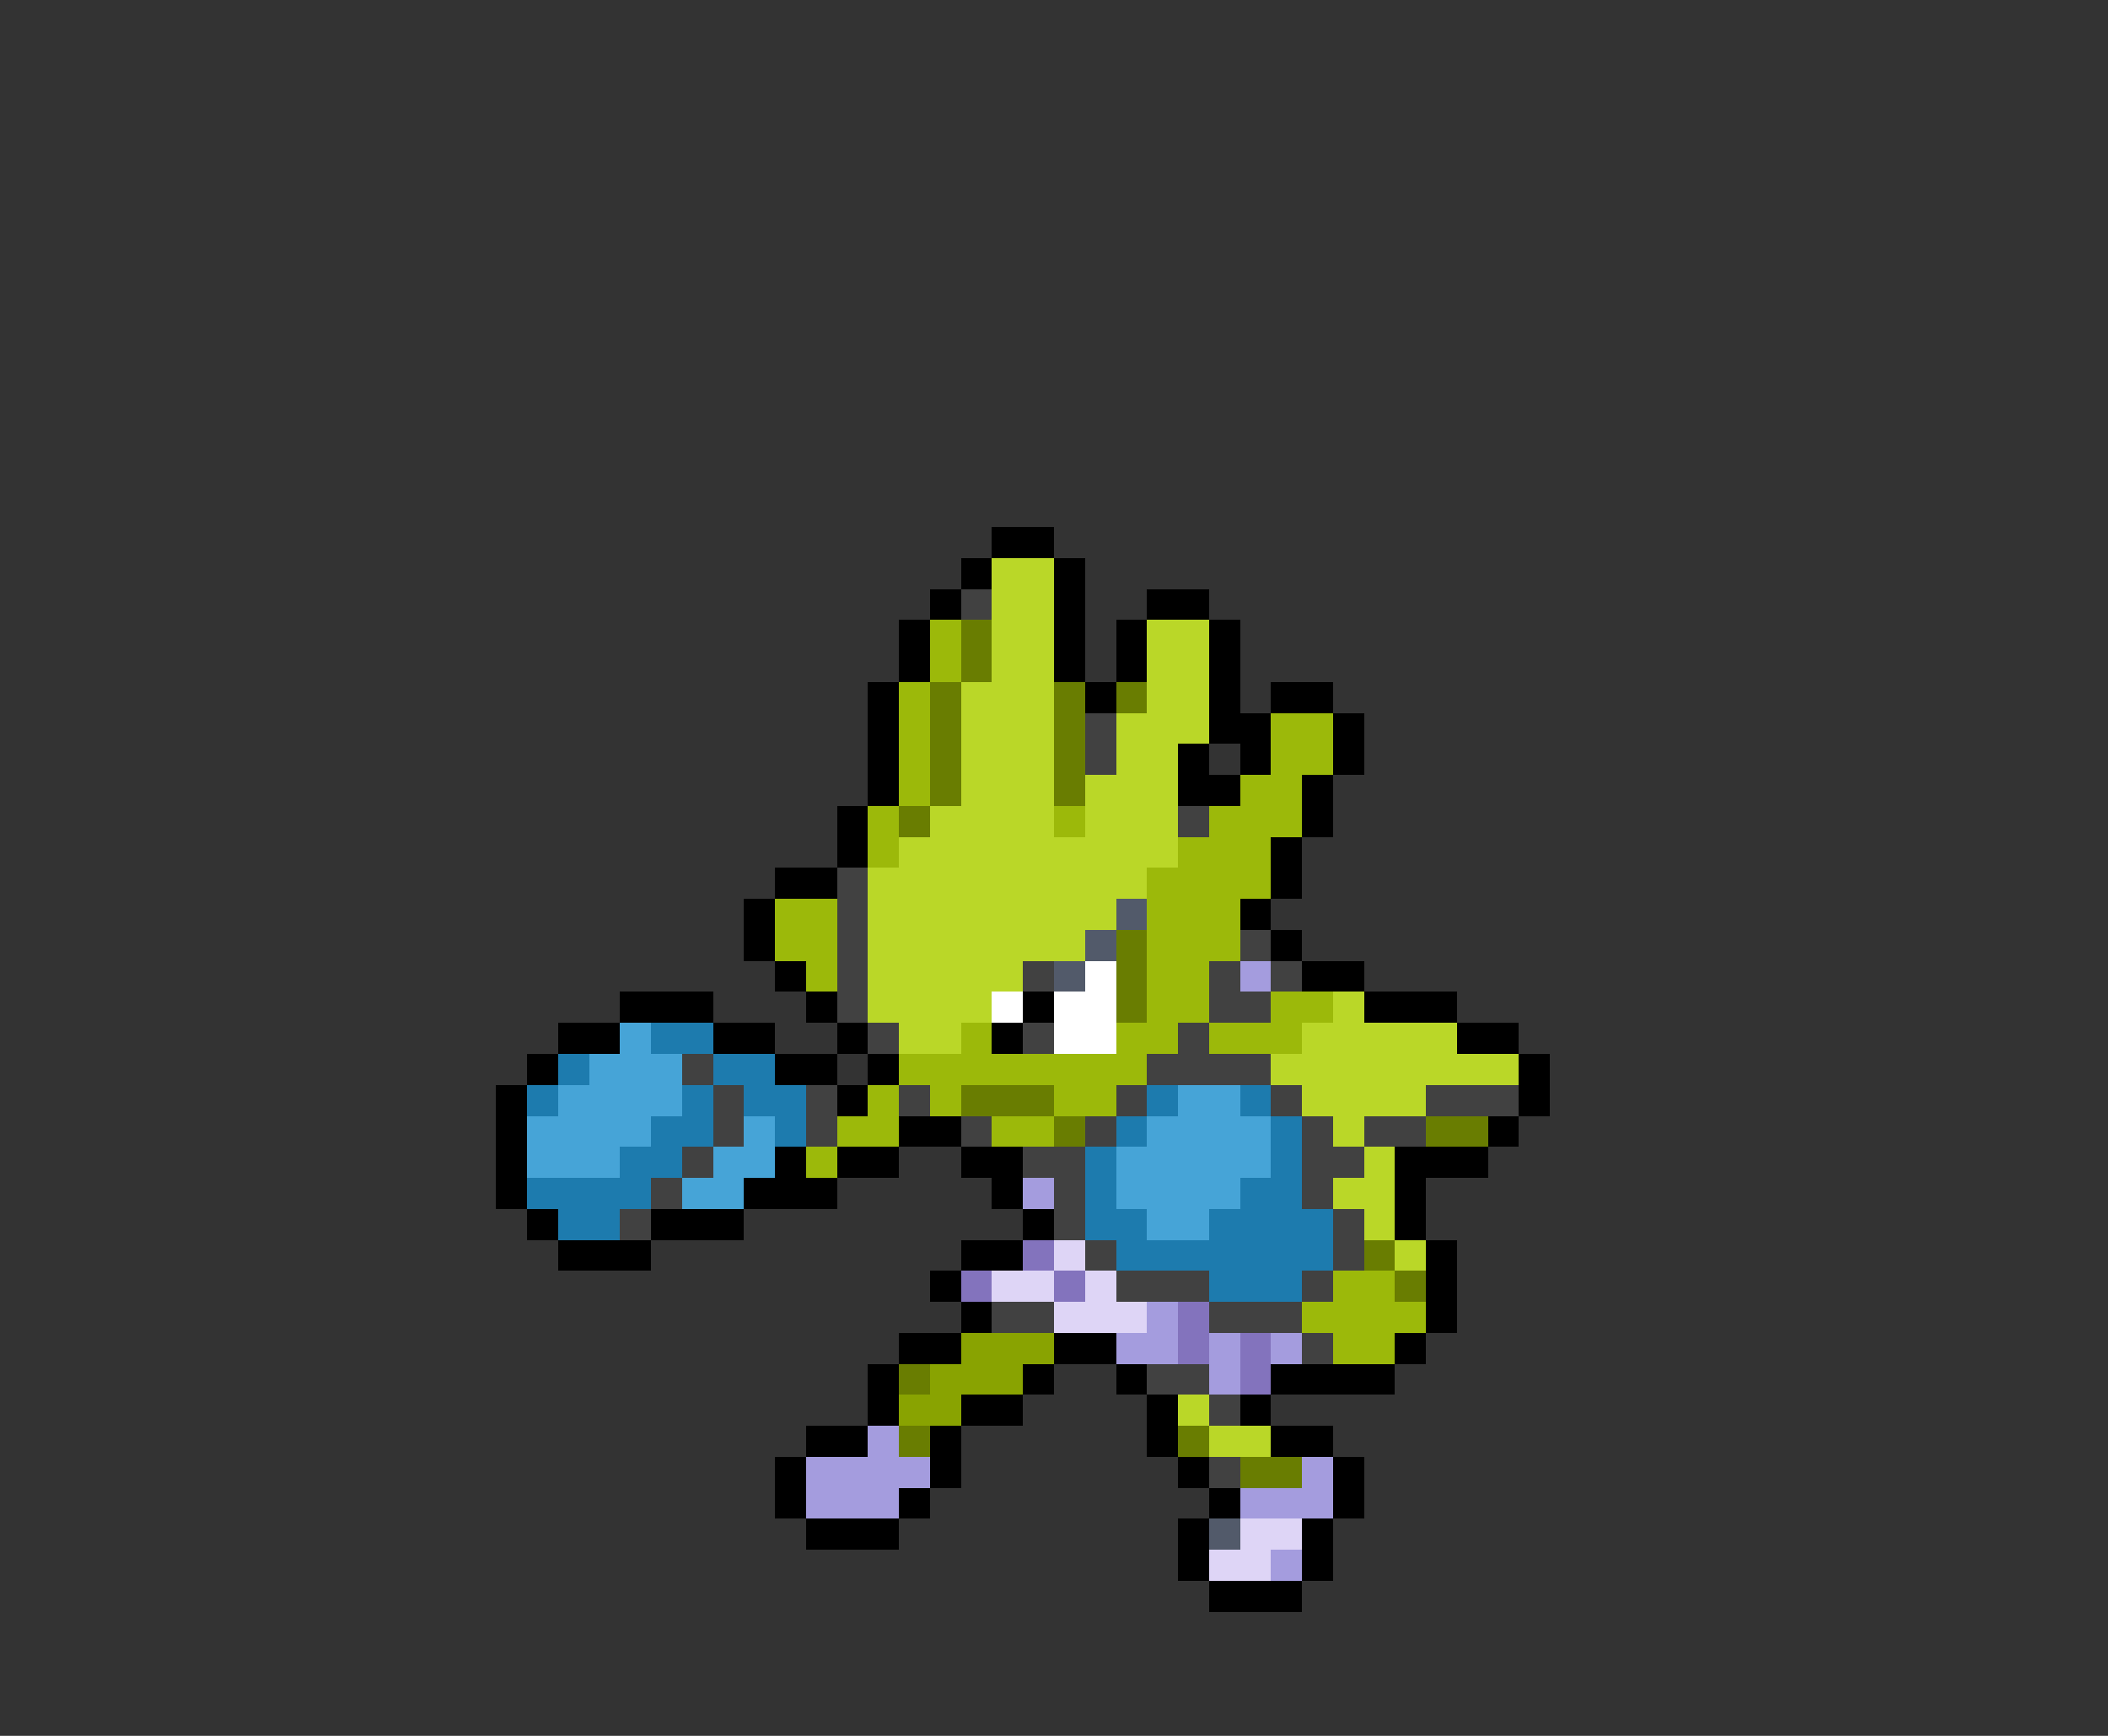 <svg xmlns="http://www.w3.org/2000/svg" viewBox="0 -0.5 68 56" shape-rendering="crispEdges">
<rect x="0" y="-0.5" width="68" height="56" fill="#333333" stroke="none"/>
<path stroke="#000000" d="M32 17h2M31 18h1M34 18h1M30 19h1M34 19h1M37 19h2M29 20h1M34 20h1M36 20h1M39 20h1M29 21h1M34 21h1M36 21h1M39 21h1M28 22h1M35 22h1M39 22h1M41 22h2M28 23h1M39 23h2M43 23h1M28 24h1M38 24h1M40 24h1M43 24h1M28 25h1M38 25h2M42 25h1M27 26h1M42 26h1M27 27h1M41 27h1M25 28h2M41 28h1M24 29h1M40 29h1M24 30h1M41 30h1M25 31h1M42 31h2M20 32h3M26 32h1M33 32h1M44 32h3M18 33h2M23 33h2M27 33h1M32 33h1M47 33h2M17 34h1M25 34h2M28 34h1M49 34h1M16 35h1M27 35h1M49 35h1M16 36h1M29 36h2M48 36h1M16 37h1M25 37h1M27 37h2M31 37h2M45 37h3M16 38h1M24 38h3M32 38h1M45 38h1M17 39h1M21 39h3M33 39h1M45 39h1M18 40h3M31 40h2M46 40h1M30 41h1M46 41h1M31 42h1M46 42h1M29 43h2M34 43h2M45 43h1M28 44h1M33 44h1M36 44h1M41 44h4M28 45h1M31 45h2M37 45h1M40 45h1M26 46h2M30 46h1M37 46h1M41 46h2M25 47h1M30 47h1M38 47h1M43 47h1M25 48h1M29 48h1M39 48h1M43 48h1M26 49h3M38 49h1M42 49h1M38 50h1M42 50h1M39 51h3" />
<path stroke="#bad728" d="M32 18h2M32 19h2M32 20h2M37 20h2M32 21h2M37 21h2M31 22h3M37 22h2M31 23h3M36 23h3M31 24h3M36 24h2M31 25h3M35 25h3M30 26h4M35 26h3M29 27h9M28 28h9M28 29h8M28 30h7M28 31h5M28 32h4M43 32h1M29 33h2M42 33h5M41 34h8M42 35h4M43 36h1M44 37h1M43 38h2M44 39h1M45 40h1M38 45h1M39 46h2" />
<path stroke="#414141" d="M31 19h1M35 23h1M35 24h1M38 26h1M27 28h1M27 29h1M27 30h1M40 30h1M27 31h1M33 31h1M39 31h1M41 31h1M27 32h1M39 32h2M28 33h1M33 33h1M38 33h1M22 34h1M37 34h4M23 35h1M26 35h1M29 35h1M36 35h1M41 35h1M46 35h3M23 36h1M26 36h1M31 36h1M35 36h1M42 36h1M44 36h2M22 37h1M33 37h2M42 37h2M21 38h1M34 38h1M42 38h1M20 39h1M34 39h1M43 39h1M35 40h1M43 40h1M36 41h3M42 41h1M32 42h2M39 42h3M42 43h1M37 44h2M39 45h1M39 47h1" />
<path stroke="#9cb90a" d="M30 20h1M30 21h1M29 22h1M29 23h1M41 23h2M29 24h1M41 24h2M29 25h1M40 25h2M28 26h1M34 26h1M39 26h3M28 27h1M38 27h3M37 28h4M25 29h2M37 29h3M25 30h2M37 30h3M26 31h1M37 31h2M37 32h2M41 32h2M31 33h1M36 33h2M39 33h3M29 34h8M28 35h1M30 35h1M34 35h2M27 36h2M32 36h2M26 37h1M43 41h2M42 42h4M43 43h2" />
<path stroke="#697d01" d="M31 20h1M31 21h1M30 22h1M34 22h1M36 22h1M30 23h1M34 23h1M30 24h1M34 24h1M30 25h1M34 25h1M29 26h1M36 30h1M36 31h1M36 32h1M31 35h3M34 36h1M46 36h2M44 40h1M45 41h1M29 44h1M29 46h1M38 46h1M40 47h2" />
<path stroke="#525a6a" d="M36 29h1M35 30h1M34 31h1M39 49h1" />
<path stroke="#ffffff" d="M35 31h1M32 32h1M34 32h2M34 33h2" />
<path stroke="#a49cde" d="M40 31h1M33 38h1M37 42h1M36 43h2M39 43h1M41 43h1M39 44h1M28 46h1M26 47h4M42 47h1M26 48h3M40 48h3M41 50h1" />
<path stroke="#46a4d7" d="M20 33h1M19 34h3M18 35h4M38 35h2M17 36h4M24 36h1M37 36h4M17 37h3M23 37h2M36 37h5M22 38h2M36 38h4M37 39h2" />
<path stroke="#1d7bae" d="M21 33h2M18 34h1M23 34h2M17 35h1M22 35h1M24 35h2M37 35h1M40 35h1M21 36h2M25 36h1M36 36h1M41 36h1M20 37h2M35 37h1M41 37h1M17 38h4M35 38h1M40 38h2M18 39h2M35 39h2M39 39h4M36 40h7M39 41h3" />
<path stroke="#8373bd" d="M33 40h1M31 41h1M34 41h1M38 42h1M38 43h1M40 43h1M40 44h1" />
<path stroke="#ded5f6" d="M34 40h1M32 41h2M35 41h1M34 42h3M40 49h2M39 50h2" />
<path stroke="#89a301" d="M31 43h3M30 44h3M29 45h2" />
</svg>